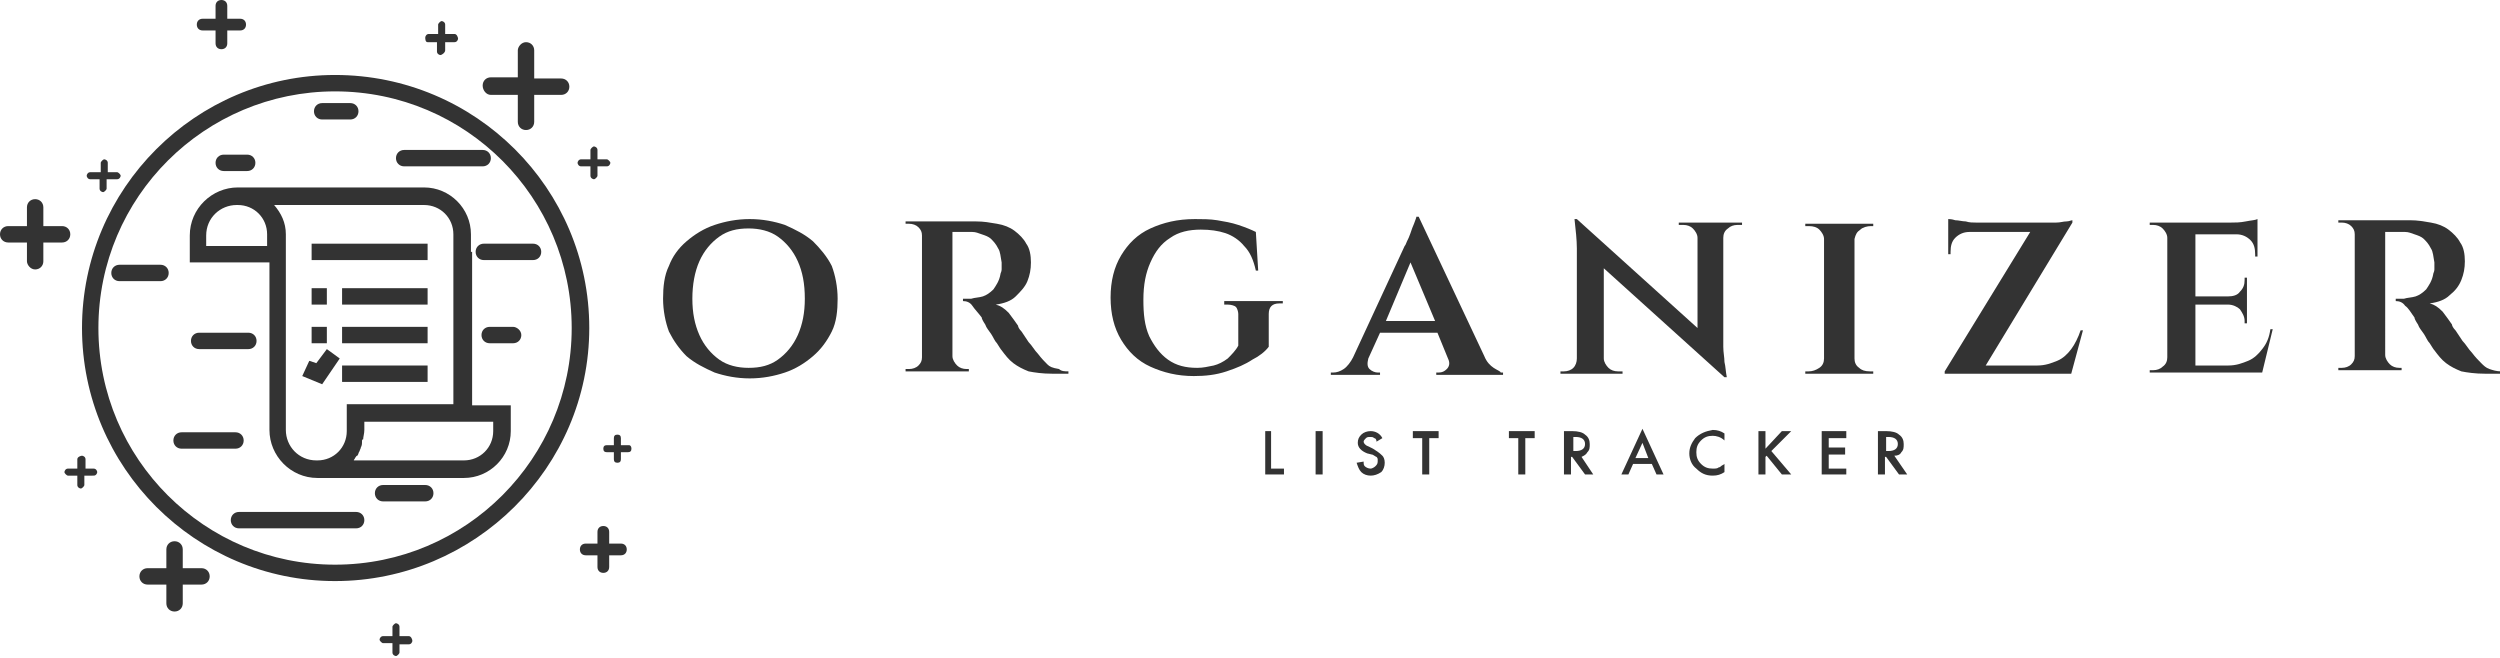 <?xml version="1.0" encoding="utf-8"?>
<!-- Generator: Adobe Illustrator 25.0.0, SVG Export Plug-In . SVG Version: 6.00 Build 0)  -->
<svg version="1.1" id="Layer_1" xmlns="http://www.w3.org/2000/svg" xmlns:xlink="http://www.w3.org/1999/xlink" x="0px" y="0px"
	 viewBox="0 0 213.4 56.2" style="enable-background:new 0 0 213.4 56.2;" xml:space="preserve">
<style type="text/css">
	.st0{fill:#333333;}
</style>
<g>
	<path class="st0" d="M36.3,41.4h-3.6c-0.4,0-0.7,0.3-0.7,0.7s0.3,0.7,0.7,0.7h3.6c0.4,0,0.7-0.3,0.7-0.7S36.7,41.4,36.3,41.4z"/>
	<path class="st0" d="M30.4,43.7h-10c-0.4,0-0.7,0.3-0.7,0.7s0.3,0.7,0.7,0.7h10c0.4,0,0.7-0.3,0.7-0.7S30.8,43.7,30.4,43.7z"/>
	<path class="st0" d="M20.8,37.6c0-0.4-0.3-0.7-0.7-0.7h-4.6c-0.4,0-0.7,0.3-0.7,0.7s0.3,0.7,0.7,0.7h4.6
		C20.5,38.3,20.8,38,20.8,37.6z"/>
	<rect x="26.6" y="20.8" class="st0" width="9.9" height="1.4"/>
	<path class="st0" d="M21.2,29.8c0.4,0,0.7-0.3,0.7-0.7s-0.3-0.7-0.7-0.7H17c-0.4,0-0.7,0.3-0.7,0.7s0.3,0.7,0.7,0.7H21.2z"/>
	<polygon class="st0" points="27,31 26.4,30.8 25.8,32.1 27.5,32.8 29,30.6 27.9,29.8 	"/>
	<rect x="29.2" y="27.9" class="st0" width="7.3" height="1.4"/>
	<rect x="29.2" y="24.6" class="st0" width="7.3" height="1.4"/>
	<path class="st0" d="M13.7,22.6h-3.5c-0.4,0-0.7,0.3-0.7,0.7s0.3,0.7,0.7,0.7h3.5c0.4,0,0.7-0.3,0.7-0.7S14.1,22.6,13.7,22.6z"/>
	<rect x="26.6" y="27.9" class="st0" width="1.3" height="1.4"/>
	<rect x="29.2" y="31.2" class="st0" width="7.3" height="1.4"/>
	<rect x="26.6" y="24.6" class="st0" width="1.3" height="1.4"/>
	<path class="st0" d="M17.3,2.6h1.1v1.1c0,0.3,0.2,0.5,0.5,0.5s0.5-0.2,0.5-0.5V2.6h1.1c0.3,0,0.5-0.2,0.5-0.5s-0.2-0.5-0.5-0.5
		h-1.1V0.5c0-0.3-0.2-0.5-0.5-0.5s-0.5,0.2-0.5,0.5v1.1h-1.1c-0.3,0-0.5,0.2-0.5,0.5S17,2.6,17.3,2.6z"/>
	<path class="st0" d="M36.5,3.6h0.8v0.8c0,0.2,0.2,0.3,0.3,0.3S38,4.5,38,4.3V3.6h0.8c0.2,0,0.3-0.2,0.3-0.3S39,2.9,38.8,2.9H38V2.1
		c0-0.2-0.2-0.3-0.3-0.3s-0.3,0.2-0.3,0.3v0.8h-0.8c-0.2,0-0.3,0.2-0.3,0.3S36.3,3.6,36.5,3.6z"/>
	<path class="st0" d="M6,20c0-0.4-0.3-0.7-0.7-0.7H3.7v-1.6C3.7,17.3,3.4,17,3,17s-0.7,0.3-0.7,0.7v1.6H0.7C0.3,19.3,0,19.6,0,20
		s0.3,0.7,0.7,0.7h1.6v1.6C2.3,22.6,2.6,23,3,23s0.7-0.3,0.7-0.7v-1.6h1.6C5.7,20.7,6,20.4,6,20z"/>
	<path class="st0" d="M7.7,15.3h0.8v0.8c0,0.2,0.2,0.3,0.3,0.3s0.3-0.2,0.3-0.3v-0.8H10c0.2,0,0.3-0.2,0.3-0.3s-0.2-0.3-0.3-0.3H9.2
		v-0.8c0-0.2-0.2-0.3-0.3-0.3s-0.3,0.2-0.3,0.3v0.8H7.7c-0.2,0-0.3,0.2-0.3,0.3S7.5,15.3,7.7,15.3z"/>
	<path class="st0" d="M41.9,8.1h2.3v2.3c0,0.4,0.3,0.7,0.7,0.7s0.7-0.3,0.7-0.7V8.1h2.3c0.4,0,0.7-0.3,0.7-0.7s-0.3-0.7-0.7-0.7
		h-2.3V4.3c0-0.4-0.3-0.7-0.7-0.7S44.2,4,44.2,4.3v2.3h-2.3c-0.4,0-0.7,0.3-0.7,0.7S41.5,8.1,41.9,8.1z"/>
	<path class="st0" d="M49.6,14.2h0.8v0.8c0,0.2,0.2,0.3,0.3,0.3s0.3-0.2,0.3-0.3v-0.8h0.8c0.2,0,0.3-0.2,0.3-0.3s-0.2-0.3-0.3-0.3
		h-0.8v-0.8c0-0.2-0.2-0.3-0.3-0.3s-0.3,0.2-0.3,0.3v0.8h-0.8c-0.2,0-0.3,0.2-0.3,0.3S49.4,14.2,49.6,14.2z"/>
	<path class="st0" d="M19.1,14.6h2c0.4,0,0.7-0.3,0.7-0.7s-0.3-0.7-0.7-0.7h-2c-0.4,0-0.7,0.3-0.7,0.7S18.7,14.6,19.1,14.6z"/>
	<path class="st0" d="M8,40H7.3v-0.8c0-0.2-0.2-0.3-0.3-0.3S6.6,39,6.6,39.2V40H5.8c-0.2,0-0.3,0.2-0.3,0.3s0.2,0.3,0.3,0.3h0.8v0.8
		c0,0.2,0.2,0.3,0.3,0.3s0.3-0.2,0.3-0.3v-0.8H8c0.2,0,0.3-0.2,0.3-0.3S8.2,40,8,40z"/>
	<path class="st0" d="M27.5,10.2h2.4c0.4,0,0.7-0.3,0.7-0.7s-0.3-0.7-0.7-0.7h-2.4c-0.4,0-0.7,0.3-0.7,0.7S27.1,10.2,27.5,10.2z"/>
	<path class="st0" d="M34.5,14.2h6.7c0.4,0,0.7-0.3,0.7-0.7s-0.3-0.7-0.7-0.7h-6.7c-0.4,0-0.7,0.3-0.7,0.7S34.1,14.2,34.5,14.2z"/>
	<path class="st0" d="M34.9,54.3h-0.8v-0.8c0-0.2-0.2-0.3-0.3-0.3s-0.3,0.2-0.3,0.3v0.8h-0.8c-0.2,0-0.3,0.2-0.3,0.3
		s0.2,0.3,0.3,0.3h0.8v0.8c0,0.2,0.2,0.3,0.3,0.3s0.3-0.2,0.3-0.3V55h0.8c0.2,0,0.3-0.2,0.3-0.3S35.1,54.3,34.9,54.3z"/>
	<path class="st0" d="M17.2,48.5h-1.6v-1.6c0-0.4-0.3-0.7-0.7-0.7s-0.7,0.3-0.7,0.7v1.6h-1.6c-0.4,0-0.7,0.3-0.7,0.7
		s0.3,0.7,0.7,0.7h1.6v1.6c0,0.4,0.3,0.7,0.7,0.7s0.7-0.3,0.7-0.7v-1.6h1.6c0.4,0,0.7-0.3,0.7-0.7S17.6,48.5,17.2,48.5z"/>
	<polygon class="st0" points="152.9,36.8 152.1,36.8 150.7,38.3 150.7,36.8 150.1,36.8 150.1,40.5 150.7,40.5 150.7,39 150.8,38.9 
		152.1,40.5 152.9,40.5 151.2,38.5 	"/>
	<path class="st0" d="M158.8,19.6c0.2-0.2,0.6-0.3,0.9-0.3h0.2l0-0.2h-1.6h-0.1h-2.4h-0.1h-1.6v0.2c0.2,0,0.3,0,0.3,0
		c0.4,0,0.7,0.1,0.9,0.3s0.4,0.5,0.4,0.8v10.2c0,0.3-0.1,0.6-0.4,0.8c-0.3,0.2-0.6,0.3-0.9,0.3h-0.3v0.2h1.6h0.1h2.4h0.1h1.6v-0.2
		c0,0-0.1,0-0.3,0c-0.4,0-0.7-0.1-0.9-0.3c-0.3-0.2-0.4-0.5-0.4-0.8V20.4C158.4,20,158.5,19.8,158.8,19.6z"/>
	<polygon class="st0" points="108.5,36.8 108,36.8 108,40.5 109.6,40.5 109.6,40 108.5,40 	"/>
	<polygon class="st0" points="128.8,37.4 129.6,37.4 129.6,40.5 130.2,40.5 130.2,37.4 131,37.4 131,36.8 128.8,36.8 	"/>
	<polygon class="st0" points="120.6,37.4 121.4,37.4 121.4,40.5 122,40.5 122,37.4 122.8,37.4 122.8,36.8 120.6,36.8 	"/>
	<rect x="112.3" y="36.8" class="st0" width="0.6" height="3.7"/>
	<path class="st0" d="M117.2,38.3l-0.4-0.2c-0.3-0.1-0.4-0.3-0.4-0.4c0-0.1,0.1-0.2,0.2-0.3c0.1-0.1,0.2-0.1,0.4-0.1
		c0.1,0,0.2,0,0.3,0.1c0.1,0,0.2,0.1,0.2,0.3l0.5-0.3c-0.2-0.4-0.6-0.6-1-0.6c-0.3,0-0.6,0.1-0.8,0.3c-0.2,0.2-0.3,0.4-0.3,0.7
		c0,0.4,0.3,0.7,0.8,0.9l0.4,0.1c0.1,0,0.2,0.1,0.2,0.1c0.1,0,0.1,0.1,0.2,0.1c0,0,0.1,0.1,0.1,0.2c0,0.1,0,0.1,0,0.2
		c0,0.2-0.1,0.3-0.2,0.4c-0.1,0.1-0.3,0.2-0.4,0.2c-0.2,0-0.4-0.1-0.5-0.2c-0.1-0.1-0.1-0.2-0.1-0.4l-0.6,0.1
		c0.1,0.3,0.2,0.6,0.4,0.8c0.2,0.2,0.5,0.3,0.8,0.3c0.3,0,0.6-0.1,0.9-0.3c0.2-0.2,0.3-0.5,0.3-0.8c0-0.3-0.1-0.5-0.2-0.6
		C117.7,38.6,117.5,38.5,117.2,38.3z"/>
	<path class="st0" d="M127.5,31.4c-0.3-0.2-0.6-0.5-0.8-1h0l-5.6-11.9h-0.2c0,0.1-0.1,0.3-0.2,0.6c-0.1,0.2-0.2,0.5-0.3,0.8
		c-0.1,0.3-0.2,0.5-0.3,0.7c-0.1,0.2-0.1,0.3-0.2,0.4l-4.4,9.5h0c-0.2,0.4-0.5,0.8-0.8,1c-0.3,0.2-0.6,0.3-0.9,0.3h-0.2v0.2h4.2
		v-0.2h-0.2c-0.2,0-0.5-0.1-0.7-0.3s-0.2-0.5-0.1-0.9h0l1-2.2h4.9l0.9,2.2c0.2,0.4,0.1,0.7-0.1,0.9c-0.2,0.2-0.4,0.3-0.7,0.3h-0.2
		v0.2h5.7v-0.2h-0.2C128.1,31.7,127.8,31.6,127.5,31.4z M118.3,27.4l2.1-5l2.1,5H118.3z"/>
	<path class="st0" d="M138.4,40.5h0.6l0.4-0.9h1.6l0.4,0.9h0.6l-1.8-3.9L138.4,40.5z M139.6,39.1l0.6-1.3l0.5,1.3H139.6z"/>
	<path class="st0" d="M144.7,37.4c-0.3,0.4-0.5,0.8-0.5,1.3c0,0.5,0.2,1,0.6,1.3c0.4,0.4,0.8,0.6,1.4,0.6c0.4,0,0.7-0.1,1-0.3v-0.7
		c-0.1,0.1-0.2,0.1-0.3,0.2c-0.1,0.1-0.2,0.1-0.2,0.1c-0.1,0.1-0.3,0.1-0.5,0.1c-0.4,0-0.7-0.1-1-0.4c-0.3-0.3-0.4-0.6-0.4-1
		c0-0.4,0.1-0.7,0.4-1c0.3-0.3,0.6-0.4,1-0.4c0.3,0,0.7,0.1,1,0.4V37c-0.3-0.2-0.6-0.3-1-0.3C145.6,36.8,145.1,37,144.7,37.4z"/>
	<path class="st0" d="M147,19h-2.2h0h-1.5v0.2h0.4c0.3,0,0.6,0.1,0.8,0.3c0.2,0.2,0.4,0.5,0.4,0.8V28l-10.3-9.3h-0.2
		c0.1,0.9,0.2,1.8,0.2,2.5v9.4c0,0.3-0.1,0.6-0.3,0.8c-0.2,0.2-0.5,0.3-0.8,0.3h-0.3v0.2h1.5h0.1h2.2h0h1.5v-0.2h-0.4
		c-0.3,0-0.6-0.1-0.8-0.3c-0.2-0.2-0.4-0.5-0.4-0.8v-7.7l10.3,9.3h0.2c-0.1-0.5-0.1-0.9-0.2-1.3c0-0.4-0.1-0.8-0.1-1.3v-9.3
		c0-0.3,0.1-0.6,0.4-0.8c0.2-0.2,0.5-0.3,0.8-0.3h0.4V19H147L147,19z"/>
	<polygon class="st0" points="155.5,40.5 157.6,40.5 157.6,40 156.1,40 156.1,38.8 157.5,38.8 157.5,38.2 156.1,38.2 156.1,37.4 
		157.6,37.4 157.6,36.8 155.5,36.8 	"/>
	<path class="st0" d="M135.5,38.6c0.2-0.2,0.2-0.4,0.2-0.7c0-0.3-0.1-0.6-0.4-0.8c-0.2-0.2-0.6-0.3-1.1-0.3h-0.7v3.7h0.6V39h0.1
		l1.1,1.5h0.7L135,39C135.2,38.9,135.4,38.8,135.5,38.6z M134.3,38.5v-1.2h0.2c0.5,0,0.8,0.2,0.8,0.6c0,0.4-0.3,0.6-0.8,0.6H134.3z"
		/>
	<path class="st0" d="M43.8,27.9h-2c-0.4,0-0.7,0.3-0.7,0.7s0.3,0.7,0.7,0.7h2c0.4,0,0.7-0.3,0.7-0.7S44.1,27.9,43.8,27.9z"/>
	<path class="st0" d="M45.5,20.8h-4.2c-0.4,0-0.7,0.3-0.7,0.7s0.3,0.7,0.7,0.7h4.2c0.4,0,0.7-0.3,0.7-0.7S45.9,20.8,45.5,20.8z"/>
	<path class="st0" d="M212.5,31.5c-0.3-0.1-0.5-0.3-0.7-0.5c-0.2-0.2-0.5-0.5-0.8-0.9c-0.3-0.3-0.5-0.7-0.8-1
		c-0.2-0.3-0.4-0.6-0.6-0.9c-0.2-0.2-0.3-0.4-0.3-0.5c-0.2-0.3-0.5-0.7-0.8-1.1c-0.4-0.4-0.7-0.6-1.1-0.7c0.7-0.1,1.3-0.3,1.7-0.7
		c0.5-0.4,0.8-0.8,1-1.3c0.2-0.5,0.3-1,0.3-1.6c0-0.6-0.1-1.2-0.4-1.6c-0.2-0.4-0.6-0.8-1-1.1c-0.4-0.3-0.9-0.5-1.5-0.6
		c-0.6-0.1-1.1-0.2-1.8-0.2h-2.2h-0.2h-2.1h-0.2h-1.4v0.2c0.2,0,0.2,0,0.3,0c0.3,0,0.6,0.1,0.8,0.3c0.2,0.2,0.3,0.4,0.3,0.7v10.4
		c0,0.3-0.1,0.5-0.3,0.7c-0.2,0.2-0.5,0.3-0.8,0.3c0,0-0.1,0-0.3,0v0.2h1.4h0.2h2.1h0.2h1.5l0-0.2c0,0-0.1,0-0.2,0
		c-0.3,0-0.6-0.1-0.8-0.3s-0.4-0.5-0.4-0.8V19.8c0.1,0,0.3,0,0.6,0c0.3,0,0.7,0,1.1,0c0.3,0,0.5,0.1,0.8,0.2
		c0.3,0.1,0.6,0.2,0.8,0.4c0.2,0.2,0.4,0.4,0.6,0.8c0.2,0.3,0.2,0.7,0.3,1.2c0,0.2,0,0.4,0,0.6s-0.1,0.3-0.1,0.4
		c-0.1,0.6-0.4,1-0.6,1.3c-0.3,0.3-0.6,0.5-0.9,0.6c-0.3,0.1-0.7,0.1-1,0.2c-0.2,0-0.4,0-0.5,0c-0.1,0-0.2,0-0.2,0v0.2
		c0.3,0,0.6,0.1,0.8,0.4c0.3,0.2,0.5,0.6,0.8,1c0,0.1,0.1,0.3,0.3,0.6c0.1,0.3,0.3,0.5,0.5,0.8c0.2,0.3,0.3,0.6,0.5,0.8
		c0.2,0.3,0.3,0.5,0.4,0.6c0.3,0.4,0.6,0.8,1,1.1c0.4,0.3,0.8,0.5,1.3,0.7c0.5,0.1,1.2,0.2,2,0.2h1.4v-0.2
		C213.1,31.7,212.8,31.6,212.5,31.5z"/>
	<path class="st0" d="M176.8,29.8c-0.3,0.4-0.7,0.8-1.2,1c-0.5,0.2-1,0.4-1.7,0.4h-4.4l7.4-12.2v-0.2c-0.1,0-0.3,0.1-0.5,0.1
		c-0.3,0-0.5,0.1-0.9,0.1c-0.3,0-0.6,0-0.9,0h-5.9c-0.3,0-0.6,0-0.9-0.1c-0.3,0-0.6-0.1-0.9-0.1c-0.3-0.1-0.5-0.1-0.6-0.1V19v0.2
		v0.5v0v2h0.2v-0.2c0-0.5,0.1-0.9,0.4-1.2c0.3-0.3,0.7-0.5,1.2-0.5h5.2L166,31.7v0.2h1.4h1.5h4.2h3.5h0.2l1-3.7h-0.2
		C177.4,28.8,177.1,29.4,176.8,29.8z"/>
	<path class="st0" d="M193.1,29.8c-0.3,0.4-0.7,0.8-1.2,1c-0.5,0.2-1,0.4-1.7,0.4h-2.8v-5.2h2.8c0.4,0,0.8,0.2,1,0.4
		c0.2,0.3,0.4,0.6,0.4,1v0.2h0.2v-1.6v0v-0.7v0v-1.6h-0.2v0.2c0,0.4-0.1,0.7-0.4,1c-0.2,0.3-0.6,0.4-1,0.4h-2.8v-5.3h3.5
		c0.5,0,0.9,0.2,1.2,0.5c0.3,0.3,0.4,0.7,0.4,1.2v0.2h0.2v-2v-0.1v-0.5V19v-0.3c-0.2,0.1-0.5,0.1-1,0.2c-0.5,0.1-0.9,0.1-1.3,0.1
		h-3.1h0h-2.3H185h-1.5v0.2h0.3c0.3,0,0.6,0.1,0.8,0.3c0.2,0.2,0.4,0.5,0.4,0.8v10.2c0,0.3-0.1,0.6-0.4,0.8
		c-0.2,0.2-0.5,0.3-0.8,0.3h-0.3v0.2h1.5h0.2h2.3h0h2.1h3.5h0l0.9-3.7h-0.2C193.7,28.8,193.5,29.3,193.1,29.8z"/>
	<path class="st0" d="M28.6,6.4C16.7,6.4,7,16.1,7,28s9.7,21.6,21.6,21.6S50.3,39.9,50.3,28S40.6,6.4,28.6,6.4z M28.6,48.2
		C17.5,48.2,8.4,39.2,8.4,28S17.5,7.8,28.6,7.8c11.2,0,20.2,9.1,20.2,20.2S39.8,48.2,28.6,48.2z"/>
	<path class="st0" d="M40.2,21.5V20c0-2.2-1.8-4-4-4H20.4h-0.1c-2.2,0-4.1,1.8-4.1,4.1v2.3h6.8v14.3c0,2.2,1.8,4.1,4.1,4.1h0.1h12.4
		c2.2,0,4-1.8,4-4v-2.2h-3.3V21.5z M22.9,21h-5.3v-0.9c0-1.5,1.2-2.6,2.6-2.6h0.1c1.4,0,2.5,1.1,2.5,2.5V21z M29.6,36.8
		c0,1.4-1.1,2.5-2.5,2.5H27c-1.5,0-2.6-1.2-2.6-2.6V22.4v-0.9V20c0-1-0.4-1.8-1-2.5h12.8c1.4,0,2.5,1.1,2.5,2.5v1.5v13h-9.1V36.8z
		 M42.1,36v0.8c0,1.4-1.1,2.5-2.5,2.5h-9.4c0-0.1,0.1-0.1,0.1-0.2c0.1-0.1,0.1-0.2,0.2-0.2c0.1-0.1,0.1-0.3,0.2-0.4
		c0-0.1,0.1-0.2,0.1-0.3c0.1-0.2,0.1-0.3,0.1-0.5c0-0.1,0-0.2,0.1-0.2c0-0.2,0.1-0.5,0.1-0.8V36h9.1H42.1z"/>
	<path class="st0" d="M162.3,38.6c0.2-0.2,0.2-0.4,0.2-0.7c0-0.3-0.1-0.6-0.4-0.8c-0.2-0.2-0.6-0.3-1.1-0.3h-0.7v3.7h0.6V39h0.1
		l1.1,1.5h0.7l-1.1-1.6C162,38.9,162.2,38.8,162.3,38.6z M161,38.5v-1.2h0.2c0.5,0,0.8,0.2,0.8,0.6c0,0.4-0.3,0.6-0.8,0.6H161z"/>
	<path class="st0" d="M89.4,31.1c-0.2-0.2-0.5-0.5-0.8-0.9c-0.3-0.3-0.5-0.7-0.8-1c-0.2-0.3-0.4-0.6-0.6-0.9
		c-0.2-0.2-0.3-0.4-0.3-0.5c-0.2-0.3-0.5-0.7-0.8-1.1c-0.4-0.4-0.7-0.6-1.1-0.7c0.7-0.1,1.3-0.3,1.7-0.7s0.8-0.8,1-1.3
		c0.2-0.5,0.3-1,0.3-1.6c0-0.6-0.1-1.2-0.4-1.6c-0.2-0.4-0.6-0.8-1-1.1s-0.9-0.5-1.5-0.6c-0.6-0.1-1.1-0.2-1.8-0.2h-2.2H81h-2.1
		h-0.2h-1.4v0.2c0.2,0,0.3,0,0.3,0c0.3,0,0.6,0.1,0.8,0.3c0.2,0.2,0.3,0.4,0.3,0.7v10.4c0,0.3-0.1,0.5-0.3,0.7
		c-0.2,0.2-0.5,0.3-0.8,0.3c0,0-0.1,0-0.3,0v0.2h1.4h0.2h2.1h0.2h1.5l0-0.2c0,0-0.1,0-0.2,0c-0.3,0-0.6-0.1-0.8-0.3
		c-0.2-0.2-0.4-0.5-0.4-0.8V19.8c0.1,0,0.3,0,0.6,0c0.3,0,0.7,0,1.1,0c0.3,0,0.5,0.1,0.8,0.2c0.3,0.1,0.6,0.2,0.8,0.4
		c0.2,0.2,0.4,0.4,0.6,0.8c0.2,0.3,0.2,0.7,0.3,1.2c0,0.2,0,0.4,0,0.6s-0.1,0.3-0.1,0.4c-0.1,0.6-0.4,1-0.6,1.3
		c-0.3,0.3-0.6,0.5-0.9,0.6s-0.7,0.1-1,0.2c-0.2,0-0.4,0-0.5,0s-0.2,0-0.2,0v0.2c0.3,0,0.6,0.1,0.8,0.4s0.5,0.6,0.8,1
		c0,0.1,0.1,0.3,0.3,0.6c0.1,0.3,0.3,0.5,0.5,0.8c0.2,0.3,0.3,0.6,0.5,0.8c0.2,0.3,0.3,0.5,0.4,0.6c0.3,0.4,0.6,0.8,1,1.1
		c0.4,0.3,0.8,0.5,1.3,0.7c0.5,0.1,1.2,0.2,2,0.2h1.4v-0.2c-0.3,0-0.6,0-0.8-0.2C89.8,31.4,89.6,31.3,89.4,31.1z"/>
	<path class="st0" d="M53,46.4h-1v-1c0-0.3-0.2-0.5-0.5-0.5s-0.5,0.2-0.5,0.5v1h-1c-0.3,0-0.5,0.2-0.5,0.5s0.2,0.5,0.5,0.5h1v1
		c0,0.3,0.2,0.5,0.5,0.5s0.5-0.2,0.5-0.5v-1h1c0.3,0,0.5-0.2,0.5-0.5S53.3,46.4,53,46.4z"/>
	<path class="st0" d="M69.4,20.6c-0.7-0.6-1.5-1-2.4-1.4c-0.9-0.3-1.9-0.5-3-0.5c-1.1,0-2.1,0.2-3,0.5c-0.9,0.3-1.7,0.8-2.4,1.4
		c-0.7,0.6-1.2,1.3-1.5,2.1c-0.4,0.8-0.5,1.8-0.5,2.8s0.2,2,0.5,2.8c0.4,0.8,0.9,1.5,1.5,2.1c0.7,0.6,1.5,1,2.4,1.4
		c0.9,0.3,1.9,0.5,3,0.5c1.1,0,2.1-0.2,3-0.5s1.7-0.8,2.4-1.4c0.7-0.6,1.2-1.3,1.6-2.1c0.4-0.8,0.5-1.8,0.5-2.8s-0.2-2-0.5-2.8
		C70.6,21.9,70,21.2,69.4,20.6z M68.1,28.6c-0.4,0.9-1,1.6-1.7,2.1c-0.7,0.5-1.5,0.7-2.5,0.7c-0.9,0-1.8-0.2-2.5-0.7
		c-0.7-0.5-1.3-1.2-1.7-2.1c-0.4-0.9-0.6-1.9-0.6-3.1c0-1.2,0.2-2.3,0.6-3.2c0.4-0.9,1-1.6,1.7-2.1c0.7-0.5,1.5-0.7,2.5-0.7
		c0.9,0,1.8,0.2,2.5,0.7c0.7,0.5,1.3,1.2,1.7,2.1c0.4,0.9,0.6,1.9,0.6,3.2C68.7,26.7,68.5,27.7,68.1,28.6z"/>
	<path class="st0" d="M53.7,38H53v-0.6c0-0.2-0.1-0.3-0.3-0.3s-0.3,0.1-0.3,0.3V38h-0.6c-0.2,0-0.3,0.1-0.3,0.3s0.1,0.3,0.3,0.3h0.6
		v0.6c0,0.2,0.1,0.3,0.3,0.3s0.3-0.1,0.3-0.3v-0.6h0.6c0.2,0,0.3-0.1,0.3-0.3S53.8,38,53.7,38z"/>
	<path class="st0" d="M108.3,29.6l0-2.8c0-0.6,0.3-0.9,0.9-0.9h0.3v-0.2h-5V26h0.3c0.3,0,0.6,0.1,0.7,0.2s0.2,0.4,0.2,0.6l0,2.7
		c-0.2,0.4-0.6,0.8-0.9,1.1c-0.4,0.3-0.8,0.5-1.2,0.6c-0.5,0.1-0.9,0.2-1.4,0.2c-1,0-1.8-0.2-2.5-0.7c-0.7-0.5-1.2-1.2-1.6-2
		c-0.4-0.9-0.5-1.9-0.5-3.1c0-1.3,0.2-2.3,0.6-3.2c0.4-0.9,0.9-1.6,1.7-2.1c0.7-0.5,1.6-0.7,2.6-0.7c0.8,0,1.5,0.1,2.1,0.3
		c0.6,0.2,1.2,0.6,1.6,1.1c0.5,0.5,0.8,1.2,1,2.1h0.2l-0.2-3.3c-0.4-0.2-0.9-0.4-1.5-0.6c-0.6-0.2-1.2-0.3-1.8-0.4s-1.3-0.1-1.9-0.1
		c-1.5,0-2.7,0.3-3.8,0.8s-1.9,1.3-2.5,2.3c-0.6,1-0.9,2.2-0.9,3.6c0,1.4,0.3,2.6,0.9,3.6c0.6,1,1.4,1.8,2.5,2.3
		c1.1,0.5,2.3,0.8,3.7,0.8c1,0,1.9-0.1,2.8-0.4s1.6-0.6,2.2-1C107.5,30.4,108,30,108.3,29.6z"/>
</g>
</svg>
